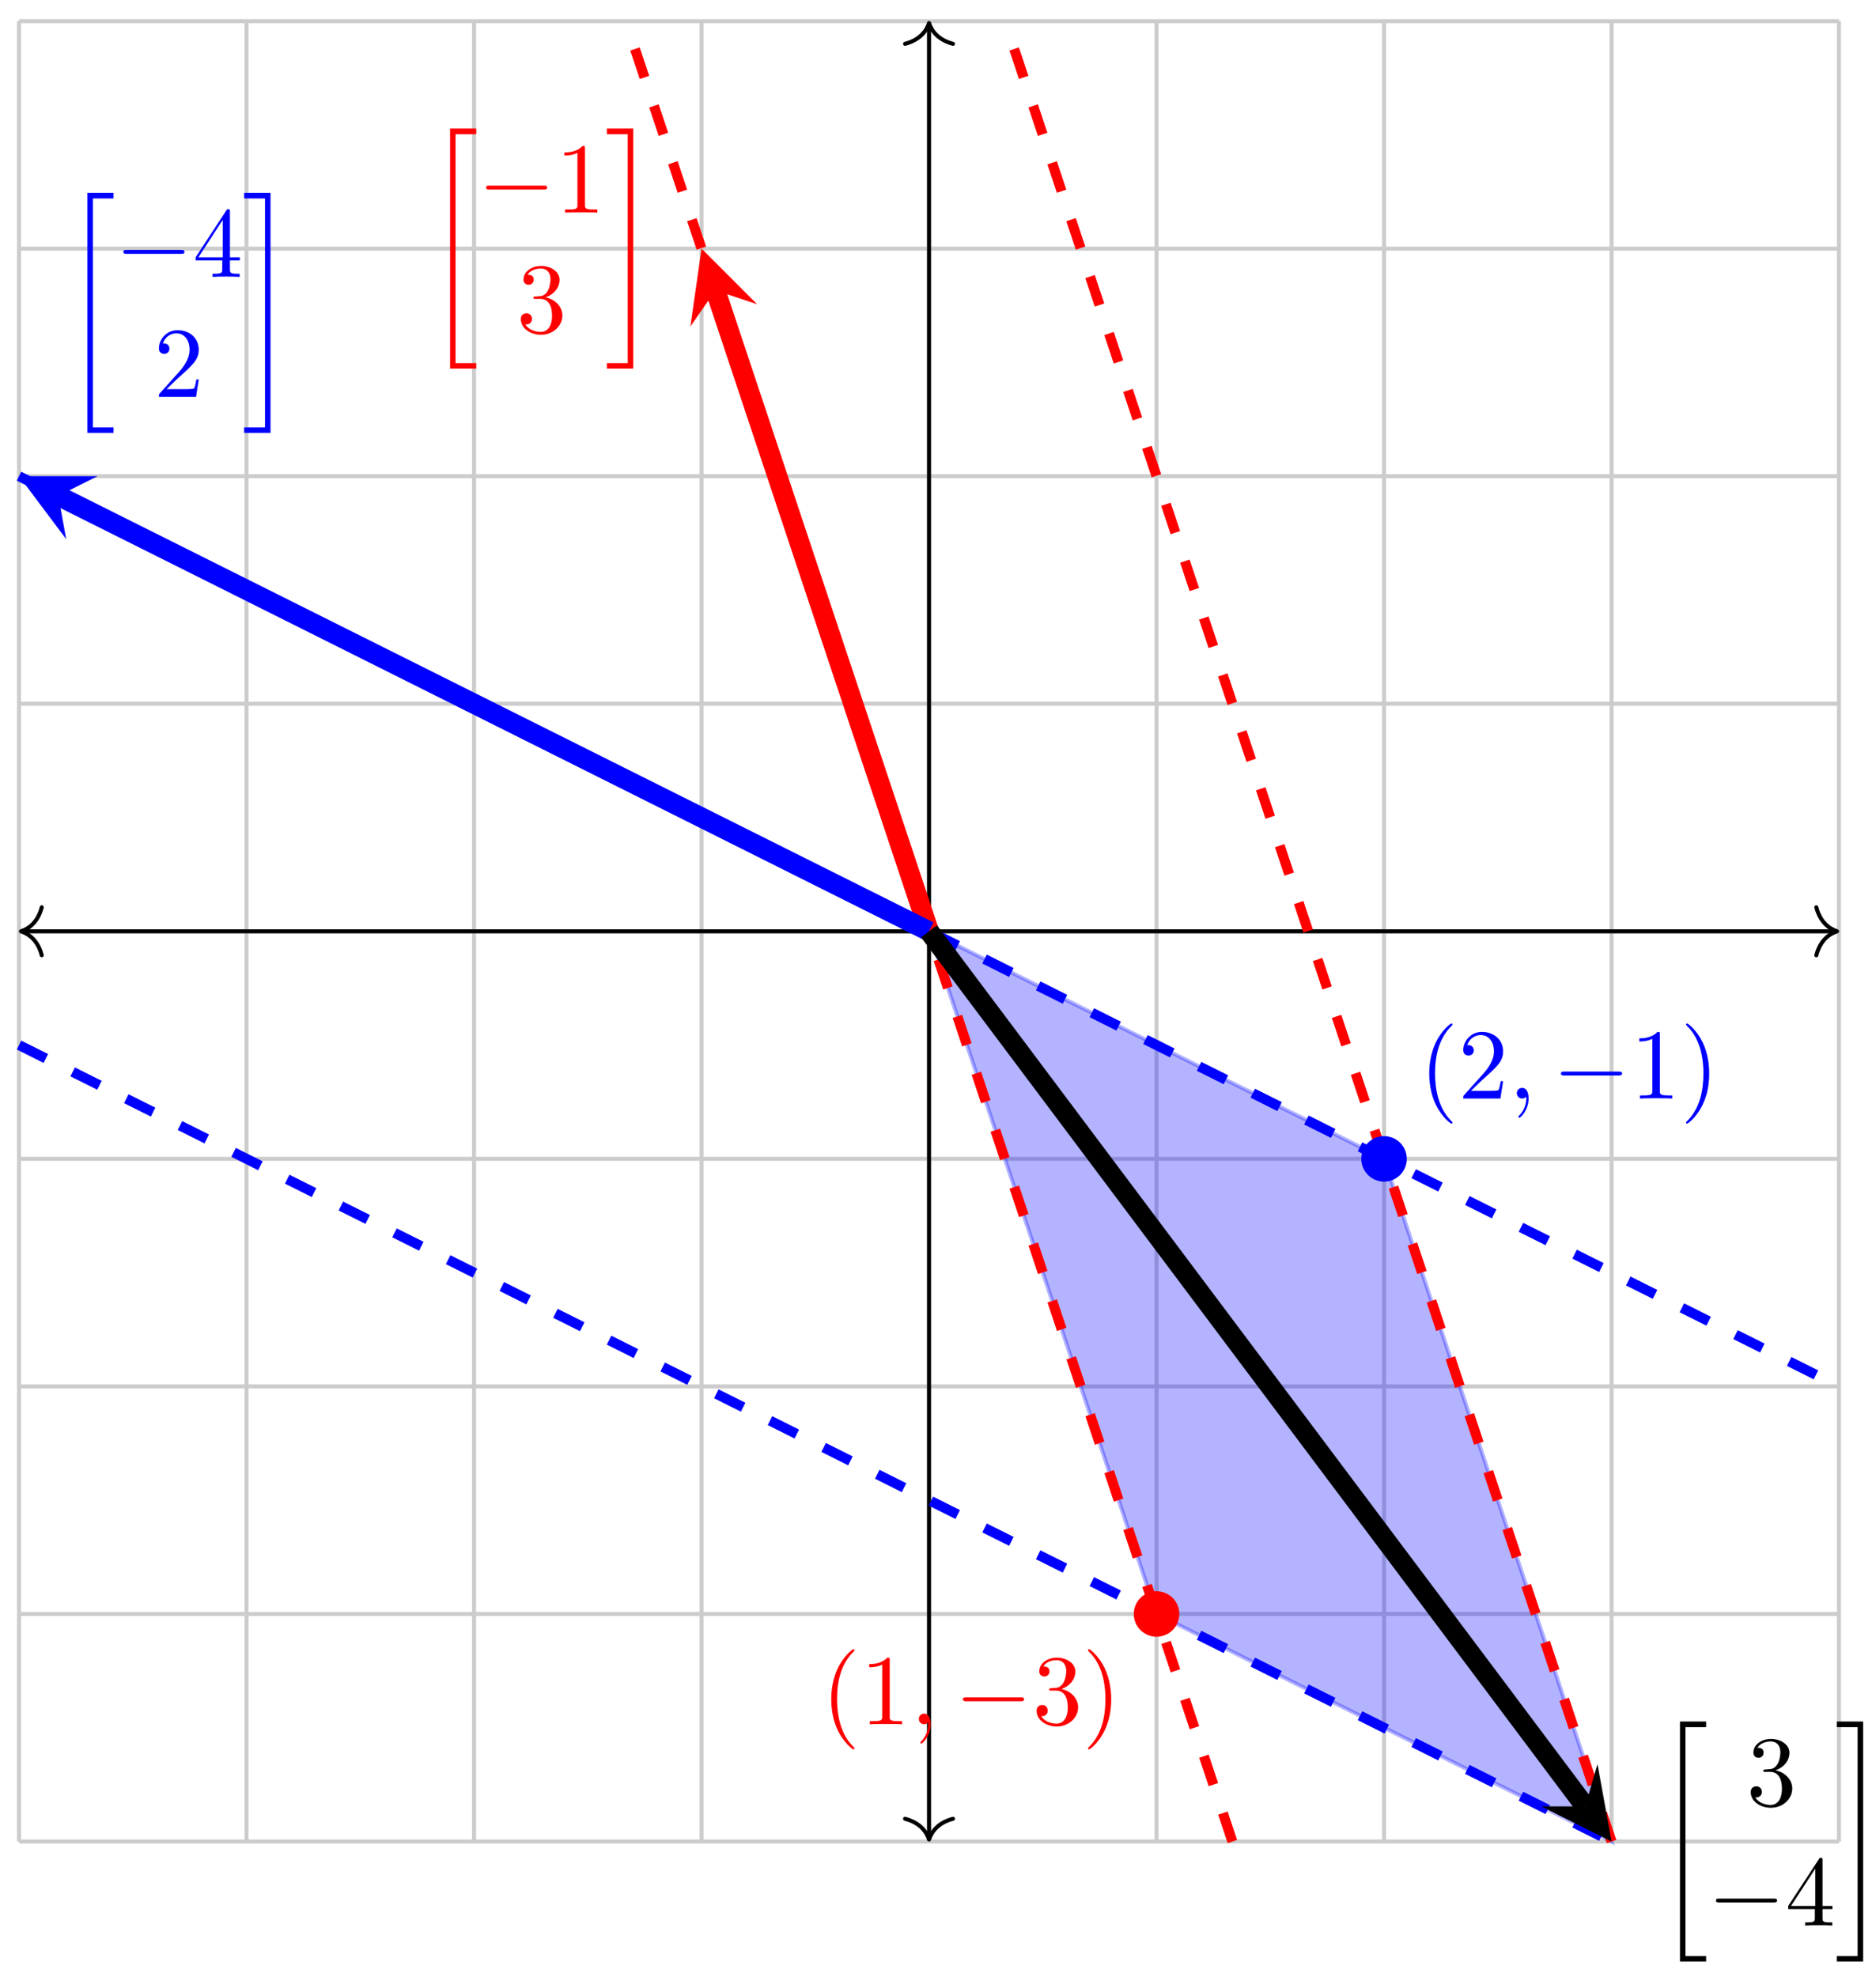 <?xml version="1.0" encoding="UTF-8"?>
<svg xmlns="http://www.w3.org/2000/svg" xmlns:xlink="http://www.w3.org/1999/xlink" width="187pt" height="197pt" viewBox="0 0 187 197" version="1.1">
<defs>
<g>
<symbol overflow="visible" id="glyph0-0">
<path style="stroke:none;" d=""/>
</symbol>
<symbol overflow="visible" id="glyph0-1">
<path style="stroke:none;" d="M 2.5 23.516 L 5.109 23.516 L 5.109 22.969 L 3.047 22.969 L 3.047 0.156 L 5.109 0.156 L 5.109 -0.406 L 2.5 -0.406 Z M 2.5 23.516 "/>
</symbol>
<symbol overflow="visible" id="glyph0-2">
<path style="stroke:none;" d="M 2.219 22.969 L 0.141 22.969 L 0.141 23.516 L 2.766 23.516 L 2.766 -0.406 L 0.141 -0.406 L 0.141 0.156 L 2.219 0.156 Z M 2.219 22.969 "/>
</symbol>
<symbol overflow="visible" id="glyph1-0">
<path style="stroke:none;" d=""/>
</symbol>
<symbol overflow="visible" id="glyph1-1">
<path style="stroke:none;" d="M 6.562 -2.297 C 6.734 -2.297 6.922 -2.297 6.922 -2.5 C 6.922 -2.688 6.734 -2.688 6.562 -2.688 L 1.172 -2.688 C 1 -2.688 0.828 -2.688 0.828 -2.5 C 0.828 -2.297 1 -2.297 1.172 -2.297 Z M 6.562 -2.297 "/>
</symbol>
<symbol overflow="visible" id="glyph2-0">
<path style="stroke:none;" d=""/>
</symbol>
<symbol overflow="visible" id="glyph2-1">
<path style="stroke:none;" d="M 2.938 -6.375 C 2.938 -6.625 2.938 -6.641 2.703 -6.641 C 2.078 -6 1.203 -6 0.891 -6 L 0.891 -5.688 C 1.094 -5.688 1.672 -5.688 2.188 -5.953 L 2.188 -0.781 C 2.188 -0.422 2.156 -0.312 1.266 -0.312 L 0.953 -0.312 L 0.953 0 C 1.297 -0.031 2.156 -0.031 2.562 -0.031 C 2.953 -0.031 3.828 -0.031 4.172 0 L 4.172 -0.312 L 3.859 -0.312 C 2.953 -0.312 2.938 -0.422 2.938 -0.781 Z M 2.938 -6.375 "/>
</symbol>
<symbol overflow="visible" id="glyph2-2">
<path style="stroke:none;" d="M 2.891 -3.516 C 3.703 -3.781 4.281 -4.469 4.281 -5.266 C 4.281 -6.078 3.406 -6.641 2.453 -6.641 C 1.453 -6.641 0.688 -6.047 0.688 -5.281 C 0.688 -4.953 0.906 -4.766 1.203 -4.766 C 1.5 -4.766 1.703 -4.984 1.703 -5.281 C 1.703 -5.766 1.234 -5.766 1.094 -5.766 C 1.391 -6.266 2.047 -6.391 2.406 -6.391 C 2.828 -6.391 3.375 -6.172 3.375 -5.281 C 3.375 -5.156 3.344 -4.578 3.094 -4.141 C 2.797 -3.656 2.453 -3.625 2.203 -3.625 C 2.125 -3.609 1.891 -3.594 1.812 -3.594 C 1.734 -3.578 1.672 -3.562 1.672 -3.469 C 1.672 -3.359 1.734 -3.359 1.906 -3.359 L 2.344 -3.359 C 3.156 -3.359 3.531 -2.688 3.531 -1.703 C 3.531 -0.344 2.844 -0.062 2.406 -0.062 C 1.969 -0.062 1.219 -0.234 0.875 -0.812 C 1.219 -0.766 1.531 -0.984 1.531 -1.359 C 1.531 -1.719 1.266 -1.922 0.984 -1.922 C 0.734 -1.922 0.422 -1.781 0.422 -1.344 C 0.422 -0.438 1.344 0.219 2.438 0.219 C 3.656 0.219 4.562 -0.688 4.562 -1.703 C 4.562 -2.516 3.922 -3.297 2.891 -3.516 Z M 2.891 -3.516 "/>
</symbol>
<symbol overflow="visible" id="glyph2-3">
<path style="stroke:none;" d="M 2.938 -1.641 L 2.938 -0.781 C 2.938 -0.422 2.906 -0.312 2.172 -0.312 L 1.969 -0.312 L 1.969 0 C 2.375 -0.031 2.891 -0.031 3.312 -0.031 C 3.734 -0.031 4.25 -0.031 4.672 0 L 4.672 -0.312 L 4.453 -0.312 C 3.719 -0.312 3.703 -0.422 3.703 -0.781 L 3.703 -1.641 L 4.688 -1.641 L 4.688 -1.953 L 3.703 -1.953 L 3.703 -6.484 C 3.703 -6.688 3.703 -6.75 3.531 -6.75 C 3.453 -6.75 3.422 -6.75 3.344 -6.625 L 0.281 -1.953 L 0.281 -1.641 Z M 2.984 -1.953 L 0.562 -1.953 L 2.984 -5.672 Z M 2.984 -1.953 "/>
</symbol>
<symbol overflow="visible" id="glyph2-4">
<path style="stroke:none;" d="M 1.266 -0.766 L 2.328 -1.797 C 3.875 -3.172 4.469 -3.703 4.469 -4.703 C 4.469 -5.844 3.578 -6.641 2.359 -6.641 C 1.234 -6.641 0.5 -5.719 0.5 -4.828 C 0.5 -4.281 1 -4.281 1.031 -4.281 C 1.203 -4.281 1.547 -4.391 1.547 -4.812 C 1.547 -5.062 1.359 -5.328 1.016 -5.328 C 0.938 -5.328 0.922 -5.328 0.891 -5.312 C 1.109 -5.969 1.656 -6.328 2.234 -6.328 C 3.141 -6.328 3.562 -5.516 3.562 -4.703 C 3.562 -3.906 3.078 -3.125 2.516 -2.5 L 0.609 -0.375 C 0.5 -0.266 0.5 -0.234 0.5 0 L 4.203 0 L 4.469 -1.734 L 4.234 -1.734 C 4.172 -1.438 4.109 -1 4 -0.844 C 3.938 -0.766 3.281 -0.766 3.062 -0.766 Z M 1.266 -0.766 "/>
</symbol>
<symbol overflow="visible" id="glyph2-5">
<path style="stroke:none;" d="M 3.297 2.391 C 3.297 2.359 3.297 2.344 3.125 2.172 C 1.891 0.922 1.562 -0.969 1.562 -2.5 C 1.562 -4.234 1.938 -5.969 3.172 -7.203 C 3.297 -7.328 3.297 -7.344 3.297 -7.375 C 3.297 -7.453 3.266 -7.484 3.203 -7.484 C 3.094 -7.484 2.203 -6.797 1.609 -5.531 C 1.109 -4.438 0.984 -3.328 0.984 -2.5 C 0.984 -1.719 1.094 -0.516 1.641 0.625 C 2.25 1.844 3.094 2.5 3.203 2.5 C 3.266 2.5 3.297 2.469 3.297 2.391 Z M 3.297 2.391 "/>
</symbol>
<symbol overflow="visible" id="glyph2-6">
<path style="stroke:none;" d="M 2.875 -2.5 C 2.875 -3.266 2.766 -4.469 2.219 -5.609 C 1.625 -6.828 0.766 -7.484 0.672 -7.484 C 0.609 -7.484 0.562 -7.438 0.562 -7.375 C 0.562 -7.344 0.562 -7.328 0.75 -7.141 C 1.734 -6.156 2.297 -4.578 2.297 -2.5 C 2.297 -0.781 1.938 0.969 0.703 2.219 C 0.562 2.344 0.562 2.359 0.562 2.391 C 0.562 2.453 0.609 2.5 0.672 2.5 C 0.766 2.5 1.672 1.812 2.25 0.547 C 2.766 -0.547 2.875 -1.656 2.875 -2.5 Z M 2.875 -2.5 "/>
</symbol>
<symbol overflow="visible" id="glyph3-0">
<path style="stroke:none;" d=""/>
</symbol>
<symbol overflow="visible" id="glyph3-1">
<path style="stroke:none;" d="M 2.031 -0.016 C 2.031 -0.672 1.781 -1.062 1.391 -1.062 C 1.062 -1.062 0.859 -0.812 0.859 -0.531 C 0.859 -0.266 1.062 0 1.391 0 C 1.5 0 1.641 -0.047 1.734 -0.125 C 1.766 -0.156 1.781 -0.156 1.781 -0.156 C 1.797 -0.156 1.797 -0.156 1.797 -0.016 C 1.797 0.734 1.453 1.328 1.125 1.656 C 1.016 1.766 1.016 1.781 1.016 1.812 C 1.016 1.891 1.062 1.922 1.109 1.922 C 1.219 1.922 2.031 1.156 2.031 -0.016 Z M 2.031 -0.016 "/>
</symbol>
</g>
</defs>
<g id="surface1">
<path style="fill:none;stroke-width:0.399;stroke-linecap:butt;stroke-linejoin:miter;stroke:rgb(79.999%,79.999%,79.999%);stroke-opacity:1;stroke-miterlimit:10;" d="M -90.712 -90.712 L 90.709 -90.712 M -90.712 -68.033 L 90.709 -68.033 M -90.712 -45.355 L 90.709 -45.355 M -90.712 -22.676 L 90.709 -22.676 M -90.712 -0.002 L 90.709 -0.002 M -90.712 22.677 L 90.709 22.677 M -90.712 45.355 L 90.709 45.355 M -90.712 68.034 L 90.709 68.034 M -90.712 90.701 L 90.709 90.701 M -90.712 -90.712 L -90.712 90.709 M -68.033 -90.712 L -68.033 90.709 M -45.354 -90.712 L -45.354 90.709 M -22.676 -90.712 L -22.676 90.709 M -0.001 -90.712 L -0.001 90.709 M 22.677 -90.712 L 22.677 90.709 M 45.356 -90.712 L 45.356 90.709 M 68.034 -90.712 L 68.034 90.709 M 90.701 -90.712 L 90.701 90.709 " transform="matrix(1,0,0,-1,92.607,92.811)"/>
<path style="fill:none;stroke-width:0.399;stroke-linecap:butt;stroke-linejoin:miter;stroke:rgb(0%,0%,0%);stroke-opacity:1;stroke-miterlimit:10;" d="M -90.313 -0.002 L 90.311 -0.002 " transform="matrix(1,0,0,-1,92.607,92.811)"/>
<path style="fill:none;stroke-width:0.399;stroke-linecap:round;stroke-linejoin:round;stroke:rgb(0%,0%,0%);stroke-opacity:1;stroke-miterlimit:10;" d="M -2.073 2.392 C -1.694 0.955 -0.85 0.279 0.002 0.002 C -0.85 -0.28 -1.694 -0.955 -2.073 -2.393 " transform="matrix(-1,0,0,1,2.091,92.811)"/>
<path style="fill:none;stroke-width:0.399;stroke-linecap:round;stroke-linejoin:round;stroke:rgb(0%,0%,0%);stroke-opacity:1;stroke-miterlimit:10;" d="M -2.071 2.393 C -1.692 0.955 -0.849 0.28 -0.001 -0.002 C -0.849 -0.279 -1.692 -0.955 -2.071 -2.392 " transform="matrix(1,0,0,-1,183.122,92.811)"/>
<path style="fill:none;stroke-width:0.399;stroke-linecap:butt;stroke-linejoin:miter;stroke:rgb(0%,0%,0%);stroke-opacity:1;stroke-miterlimit:10;" d="M -0.001 -90.314 L -0.001 90.31 " transform="matrix(1,0,0,-1,92.607,92.811)"/>
<path style="fill:none;stroke-width:0.399;stroke-linecap:round;stroke-linejoin:round;stroke:rgb(0%,0%,0%);stroke-opacity:1;stroke-miterlimit:10;" d="M -2.072 2.389 C -1.693 0.956 -0.85 0.28 0.002 -0.001 C -0.85 -0.279 -1.693 -0.958 -2.072 -2.392 " transform="matrix(0,1,1,0,92.607,183.326)"/>
<path style="fill:none;stroke-width:0.399;stroke-linecap:round;stroke-linejoin:round;stroke:rgb(0%,0%,0%);stroke-opacity:1;stroke-miterlimit:10;" d="M -2.072 2.392 C -1.693 0.958 -0.849 0.279 -0.001 0.001 C -0.849 -0.28 -1.693 -0.956 -2.072 -2.389 " transform="matrix(0,-1,-1,0,92.607,2.295)"/>
<path style="fill-rule:nonzero;fill:rgb(0%,0%,100%);fill-opacity:0.3;stroke-width:0.399;stroke-linecap:butt;stroke-linejoin:miter;stroke:rgb(0%,0%,100%);stroke-opacity:0.3;stroke-miterlimit:10;" d="M -0.001 -0.002 L 22.677 -68.033 L 68.034 -90.712 L 45.356 -22.676 Z M -0.001 -0.002 " transform="matrix(1,0,0,-1,92.607,92.811)"/>
<path style="fill:none;stroke-width:1.993;stroke-linecap:butt;stroke-linejoin:miter;stroke:rgb(100%,0%,0%);stroke-opacity:1;stroke-miterlimit:10;" d="M -0.001 -0.002 L -21.293 63.874 " transform="matrix(1,0,0,-1,92.607,92.811)"/>
<path style=" stroke:none;fill-rule:nonzero;fill:rgb(100%,0%,0%);fill-opacity:1;" d="M 69.93 24.773 L 68.82 32.539 L 71.312 28.934 L 75.473 30.32 "/>
<g style="fill:rgb(100%,0%,0%);fill-opacity:1;">
  <use xlink:href="#glyph0-1" x="42.363" y="13.218"/>
</g>
<g style="fill:rgb(100%,0%,0%);fill-opacity:1;">
  <use xlink:href="#glyph1-1" x="47.621" y="21.188"/>
</g>
<g style="fill:rgb(100%,0%,0%);fill-opacity:1;">
  <use xlink:href="#glyph2-1" x="55.371" y="21.188"/>
</g>
<g style="fill:rgb(100%,0%,0%);fill-opacity:1;">
  <use xlink:href="#glyph2-2" x="51.496" y="33.144"/>
</g>
<g style="fill:rgb(100%,0%,0%);fill-opacity:1;">
  <use xlink:href="#glyph0-2" x="60.352" y="13.218"/>
</g>
<path style="fill:none;stroke-width:0.996;stroke-linecap:butt;stroke-linejoin:miter;stroke:rgb(100%,0%,0%);stroke-opacity:1;stroke-dasharray:2.989,2.989;stroke-miterlimit:10;" d="M 30.236 -90.712 L -30.238 90.709 " transform="matrix(1,0,0,-1,92.607,92.811)"/>
<path style="fill:none;stroke-width:0.996;stroke-linecap:butt;stroke-linejoin:miter;stroke:rgb(100%,0%,0%);stroke-opacity:1;stroke-dasharray:2.989,2.989;stroke-miterlimit:10;" d="M 68.034 -90.712 L 7.561 90.709 " transform="matrix(1,0,0,-1,92.607,92.811)"/>
<path style="fill:none;stroke-width:1.993;stroke-linecap:butt;stroke-linejoin:miter;stroke:rgb(0%,0%,100%);stroke-opacity:1;stroke-miterlimit:10;" d="M -0.001 -0.002 L -86.79 43.395 " transform="matrix(1,0,0,-1,92.607,92.811)"/>
<path style=" stroke:none;fill-rule:nonzero;fill:rgb(0%,0%,100%);fill-opacity:1;" d="M 1.891 47.453 L 6.598 53.727 L 5.812 49.414 L 9.734 47.453 "/>
<g style="fill:rgb(0%,0%,100%);fill-opacity:1;">
  <use xlink:href="#glyph0-1" x="6.209" y="19.623"/>
</g>
<g style="fill:rgb(0%,0%,100%);fill-opacity:1;">
  <use xlink:href="#glyph1-1" x="11.468" y="27.594"/>
</g>
<g style="fill:rgb(0%,0%,100%);fill-opacity:1;">
  <use xlink:href="#glyph2-3" x="19.217" y="27.594"/>
</g>
<g style="fill:rgb(0%,0%,100%);fill-opacity:1;">
  <use xlink:href="#glyph2-4" x="15.342" y="39.549"/>
</g>
<g style="fill:rgb(0%,0%,100%);fill-opacity:1;">
  <use xlink:href="#glyph0-2" x="24.198" y="19.623"/>
</g>
<path style="fill:none;stroke-width:0.996;stroke-linecap:butt;stroke-linejoin:miter;stroke:rgb(0%,0%,100%);stroke-opacity:1;stroke-dasharray:2.989,2.989;stroke-miterlimit:10;" d="M -90.712 45.355 L 90.709 -45.355 " transform="matrix(1,0,0,-1,92.607,92.811)"/>
<path style="fill:none;stroke-width:0.996;stroke-linecap:butt;stroke-linejoin:miter;stroke:rgb(0%,0%,100%);stroke-opacity:1;stroke-dasharray:2.989,2.989;stroke-miterlimit:10;" d="M -90.712 -11.337 L 68.034 -90.712 " transform="matrix(1,0,0,-1,92.607,92.811)"/>
<path style="fill:none;stroke-width:1.993;stroke-linecap:butt;stroke-linejoin:miter;stroke:rgb(0%,0%,0%);stroke-opacity:1;stroke-miterlimit:10;" d="M -0.001 -0.002 L 65.402 -87.204 " transform="matrix(1,0,0,-1,92.607,92.811)"/>
<path style=" stroke:none;fill-rule:nonzero;fill:rgb(0%,0%,0%);fill-opacity:1;" d="M 160.645 183.527 L 159.238 175.809 L 158.012 180.02 L 153.629 180.02 "/>
<g style="fill:rgb(0%,0%,0%);fill-opacity:1;">
  <use xlink:href="#glyph0-1" x="164.959" y="171.969"/>
</g>
<g style="fill:rgb(0%,0%,0%);fill-opacity:1;">
  <use xlink:href="#glyph2-2" x="174.092" y="179.939"/>
</g>
<g style="fill:rgb(0%,0%,0%);fill-opacity:1;">
  <use xlink:href="#glyph1-1" x="170.218" y="191.895"/>
</g>
<g style="fill:rgb(0%,0%,0%);fill-opacity:1;">
  <use xlink:href="#glyph2-3" x="177.967" y="191.895"/>
</g>
<g style="fill:rgb(0%,0%,0%);fill-opacity:1;">
  <use xlink:href="#glyph0-2" x="182.948" y="171.969"/>
</g>
<path style=" stroke:none;fill-rule:nonzero;fill:rgb(100%,0%,0%);fill-opacity:1;" d="M 117.555 160.848 C 117.555 159.594 116.539 158.578 115.285 158.578 C 114.031 158.578 113.016 159.594 113.016 160.848 C 113.016 162.098 114.031 163.113 115.285 163.113 C 116.539 163.113 117.555 162.098 117.555 160.848 Z M 117.555 160.848 "/>
<g style="fill:rgb(100%,0%,0%);fill-opacity:1;">
  <use xlink:href="#glyph2-5" x="81.875" y="171.839"/>
  <use xlink:href="#glyph2-1" x="85.75" y="171.839"/>
</g>
<g style="fill:rgb(100%,0%,0%);fill-opacity:1;">
  <use xlink:href="#glyph3-1" x="90.732" y="171.839"/>
</g>
<g style="fill:rgb(100%,0%,0%);fill-opacity:1;">
  <use xlink:href="#glyph1-1" x="95.159" y="171.839"/>
</g>
<g style="fill:rgb(100%,0%,0%);fill-opacity:1;">
  <use xlink:href="#glyph2-2" x="102.908" y="171.839"/>
  <use xlink:href="#glyph2-6" x="107.89" y="171.839"/>
</g>
<path style=" stroke:none;fill-rule:nonzero;fill:rgb(0%,0%,100%);fill-opacity:1;" d="M 140.23 115.488 C 140.23 114.238 139.215 113.223 137.965 113.223 C 136.711 113.223 135.695 114.238 135.695 115.488 C 135.695 116.742 136.711 117.758 137.965 117.758 C 139.215 117.758 140.23 116.742 140.23 115.488 Z M 140.23 115.488 "/>
<g style="fill:rgb(0%,0%,100%);fill-opacity:1;">
  <use xlink:href="#glyph2-5" x="141.484" y="109.479"/>
  <use xlink:href="#glyph2-4" x="145.359" y="109.479"/>
</g>
<g style="fill:rgb(0%,0%,100%);fill-opacity:1;">
  <use xlink:href="#glyph3-1" x="150.341" y="109.479"/>
</g>
<g style="fill:rgb(0%,0%,100%);fill-opacity:1;">
  <use xlink:href="#glyph1-1" x="154.768" y="109.479"/>
</g>
<g style="fill:rgb(0%,0%,100%);fill-opacity:1;">
  <use xlink:href="#glyph2-1" x="162.517" y="109.479"/>
  <use xlink:href="#glyph2-6" x="167.499" y="109.479"/>
</g>
</g>
</svg>
